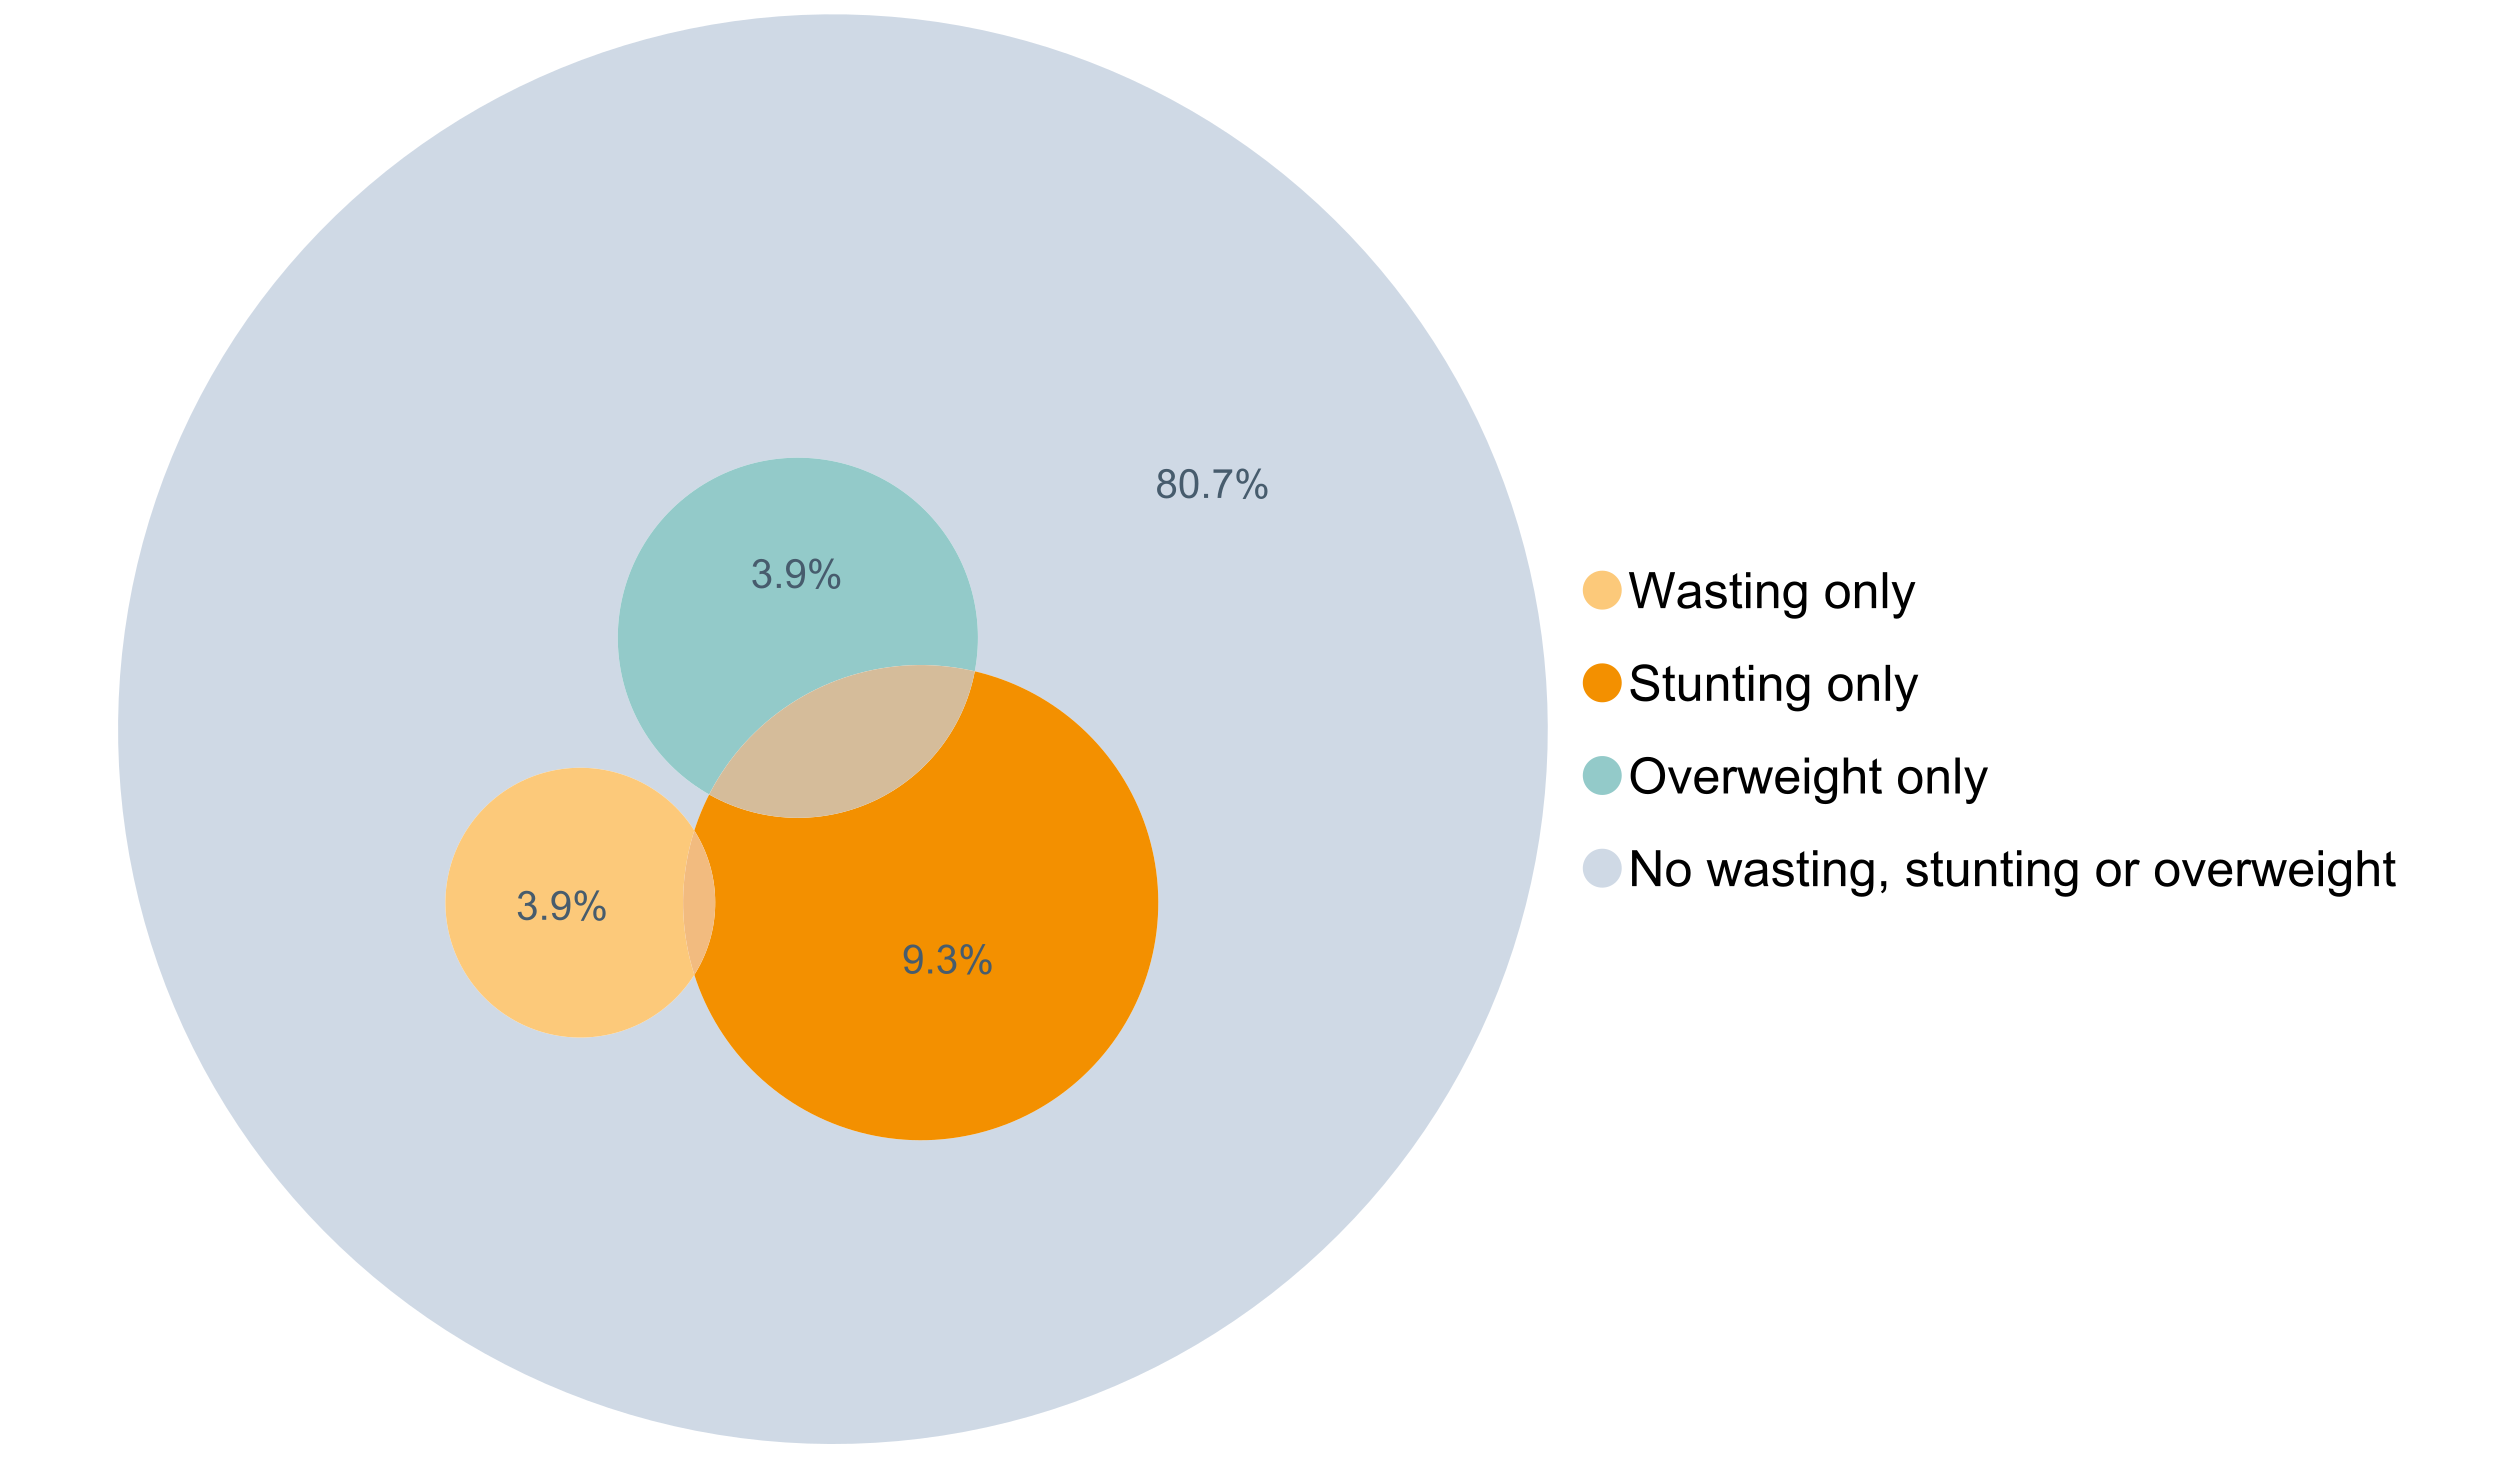 <?xml version="1.0" encoding="UTF-8"?>
<svg xmlns="http://www.w3.org/2000/svg" xmlns:xlink="http://www.w3.org/1999/xlink" width="1234.286pt" height="720pt" viewBox="0 0 1234.286 720" version="1.1">
<defs>
<g>
<symbol overflow="visible" id="glyph0-0">
<path style="stroke:none;" d="M 5.016 0 L 0.305 -17.758 L 2.715 -17.758 L 5.414 -6.117 C 5.703 -4.898 5.953 -3.688 6.164 -2.484 C 6.617 -4.379 6.883 -5.473 6.965 -5.766 L 10.344 -17.758 L 13.18 -17.758 L 15.723 -8.77 C 16.355 -6.539 16.816 -4.445 17.102 -2.484 C 17.324 -3.605 17.621 -4.891 17.988 -6.348 L 20.773 -17.758 L 23.133 -17.758 L 18.266 0 L 16 0 L 12.258 -13.527 C 11.941 -14.656 11.754 -15.352 11.699 -15.613 C 11.512 -14.797 11.34 -14.102 11.18 -13.527 L 7.414 0 Z M 5.016 0 "/>
</symbol>
<symbol overflow="visible" id="glyph0-1">
<path style="stroke:none;" d="M 10.027 -1.586 C 9.215 -0.898 8.438 -0.414 7.695 -0.133 C 6.945 0.148 6.145 0.285 5.293 0.289 C 3.875 0.285 2.789 -0.055 2.031 -0.746 C 1.27 -1.434 0.891 -2.316 0.895 -3.391 C 0.891 -4.02 1.035 -4.594 1.324 -5.117 C 1.613 -5.633 1.988 -6.051 2.453 -6.371 C 2.914 -6.684 3.438 -6.922 4.02 -7.086 C 4.449 -7.195 5.094 -7.305 5.961 -7.414 C 7.715 -7.617 9.012 -7.867 9.848 -8.164 C 9.852 -8.461 9.855 -8.652 9.859 -8.734 C 9.855 -9.621 9.648 -10.246 9.242 -10.609 C 8.68 -11.098 7.852 -11.344 6.758 -11.348 C 5.727 -11.344 4.969 -11.164 4.484 -10.809 C 3.992 -10.445 3.633 -9.809 3.402 -8.902 L 1.273 -9.191 C 1.461 -10.102 1.781 -10.84 2.227 -11.402 C 2.672 -11.965 3.312 -12.395 4.152 -12.699 C 4.992 -12.996 5.965 -13.148 7.074 -13.152 C 8.168 -13.148 9.062 -13.02 9.75 -12.766 C 10.438 -12.504 10.941 -12.18 11.266 -11.789 C 11.586 -11.398 11.812 -10.902 11.941 -10.309 C 12.012 -9.934 12.047 -9.266 12.051 -8.297 L 12.051 -5.391 C 12.047 -3.363 12.094 -2.078 12.191 -1.543 C 12.281 -1.004 12.465 -0.492 12.742 0 L 10.465 0 C 10.238 -0.453 10.09 -0.98 10.027 -1.586 Z M 9.848 -6.457 C 9.055 -6.133 7.867 -5.855 6.285 -5.633 C 5.387 -5.5 4.754 -5.355 4.383 -5.195 C 4.012 -5.031 3.723 -4.793 3.523 -4.484 C 3.32 -4.172 3.223 -3.828 3.223 -3.453 C 3.223 -2.867 3.441 -2.383 3.883 -1.996 C 4.32 -1.609 4.965 -1.418 5.812 -1.418 C 6.652 -1.418 7.398 -1.602 8.055 -1.969 C 8.707 -2.336 9.188 -2.836 9.496 -3.477 C 9.727 -3.965 9.844 -4.691 9.848 -5.656 Z M 9.848 -6.457 "/>
</symbol>
<symbol overflow="visible" id="glyph0-2">
<path style="stroke:none;" d="M 0.762 -3.84 L 2.918 -4.18 C 3.039 -3.312 3.375 -2.652 3.93 -2.191 C 4.48 -1.73 5.254 -1.5 6.25 -1.5 C 7.246 -1.5 7.988 -1.703 8.477 -2.113 C 8.961 -2.52 9.203 -3 9.207 -3.551 C 9.203 -4.043 8.988 -4.43 8.562 -4.711 C 8.258 -4.906 7.516 -5.152 6.336 -5.449 C 4.734 -5.852 3.625 -6.199 3.008 -6.496 C 2.387 -6.789 1.918 -7.199 1.602 -7.723 C 1.281 -8.242 1.125 -8.816 1.125 -9.449 C 1.125 -10.02 1.254 -10.551 1.52 -11.039 C 1.777 -11.527 2.137 -11.934 2.594 -12.258 C 2.93 -12.508 3.391 -12.719 3.977 -12.891 C 4.559 -13.062 5.188 -13.148 5.863 -13.152 C 6.867 -13.148 7.754 -13.004 8.52 -12.715 C 9.281 -12.426 9.844 -12.031 10.207 -11.535 C 10.57 -11.039 10.82 -10.375 10.961 -9.543 L 8.828 -9.254 C 8.73 -9.91 8.449 -10.426 7.988 -10.801 C 7.52 -11.168 6.863 -11.355 6.02 -11.359 C 5.016 -11.355 4.301 -11.191 3.875 -10.863 C 3.445 -10.531 3.234 -10.145 3.234 -9.703 C 3.234 -9.418 3.32 -9.16 3.5 -8.938 C 3.672 -8.699 3.953 -8.508 4.336 -8.355 C 4.555 -8.273 5.195 -8.086 6.262 -7.801 C 7.801 -7.387 8.875 -7.051 9.488 -6.789 C 10.094 -6.523 10.574 -6.141 10.922 -5.645 C 11.27 -5.141 11.441 -4.52 11.445 -3.777 C 11.441 -3.047 11.23 -2.363 10.809 -1.723 C 10.383 -1.082 9.773 -0.586 8.977 -0.234 C 8.176 0.113 7.27 0.285 6.262 0.289 C 4.586 0.285 3.312 -0.059 2.438 -0.75 C 1.562 -1.445 1.004 -2.473 0.762 -3.84 Z M 0.762 -3.84 "/>
</symbol>
<symbol overflow="visible" id="glyph0-3">
<path style="stroke:none;" d="M 6.395 -1.949 L 6.711 -0.023 C 6.094 0.102 5.547 0.164 5.062 0.168 C 4.27 0.164 3.652 0.043 3.219 -0.207 C 2.781 -0.453 2.477 -0.781 2.301 -1.191 C 2.121 -1.598 2.031 -2.457 2.035 -3.766 L 2.035 -11.168 L 0.438 -11.168 L 0.438 -12.863 L 2.035 -12.863 L 2.035 -16.047 L 4.203 -17.355 L 4.203 -12.863 L 6.395 -12.863 L 6.395 -11.168 L 4.203 -11.168 L 4.203 -3.645 C 4.199 -3.023 4.238 -2.621 4.316 -2.445 C 4.391 -2.266 4.516 -2.125 4.691 -2.023 C 4.863 -1.914 5.113 -1.863 5.438 -1.867 C 5.68 -1.863 5.996 -1.891 6.395 -1.949 Z M 6.395 -1.949 "/>
</symbol>
<symbol overflow="visible" id="glyph0-4">
<path style="stroke:none;" d="M 1.648 -15.25 L 1.648 -17.758 L 3.828 -17.758 L 3.828 -15.25 Z M 1.648 0 L 1.648 -12.863 L 3.828 -12.863 L 3.828 0 Z M 1.648 0 "/>
</symbol>
<symbol overflow="visible" id="glyph0-5">
<path style="stroke:none;" d="M 1.637 0 L 1.637 -12.863 L 3.598 -12.863 L 3.598 -11.035 C 4.543 -12.441 5.906 -13.148 7.691 -13.152 C 8.465 -13.148 9.176 -13.008 9.828 -12.734 C 10.477 -12.453 10.965 -12.09 11.289 -11.637 C 11.609 -11.184 11.836 -10.645 11.965 -10.027 C 12.043 -9.621 12.082 -8.918 12.086 -7.91 L 12.086 0 L 9.906 0 L 9.906 -7.824 C 9.902 -8.707 9.816 -9.371 9.652 -9.816 C 9.48 -10.254 9.18 -10.605 8.75 -10.871 C 8.312 -11.129 7.809 -11.262 7.23 -11.266 C 6.301 -11.262 5.5 -10.965 4.828 -10.379 C 4.152 -9.785 3.812 -8.668 3.816 -7.023 L 3.816 0 Z M 1.637 0 "/>
</symbol>
<symbol overflow="visible" id="glyph0-6">
<path style="stroke:none;" d="M 1.234 1.066 L 3.355 1.379 C 3.441 2.031 3.688 2.508 4.094 2.809 C 4.633 3.207 5.371 3.41 6.309 3.414 C 7.316 3.41 8.098 3.207 8.648 2.809 C 9.195 2.402 9.566 1.84 9.762 1.113 C 9.875 0.668 9.926 -0.262 9.918 -1.684 C 8.965 -0.559 7.777 0 6.359 0 C 4.586 0 3.219 -0.637 2.254 -1.914 C 1.281 -3.188 0.797 -4.719 0.801 -6.504 C 0.797 -7.73 1.02 -8.859 1.465 -9.898 C 1.91 -10.934 2.555 -11.738 3.398 -12.305 C 4.242 -12.867 5.23 -13.148 6.371 -13.152 C 7.887 -13.148 9.141 -12.535 10.125 -11.312 L 10.125 -12.863 L 12.137 -12.863 L 12.137 -1.742 C 12.133 0.258 11.93 1.672 11.523 2.512 C 11.113 3.344 10.469 4.004 9.586 4.492 C 8.703 4.973 7.613 5.215 6.324 5.219 C 4.785 5.215 3.547 4.871 2.602 4.184 C 1.656 3.492 1.199 2.453 1.234 1.066 Z M 3.039 -6.66 C 3.035 -4.969 3.371 -3.738 4.043 -2.965 C 4.715 -2.191 5.555 -1.805 6.566 -1.805 C 7.562 -1.805 8.402 -2.188 9.082 -2.961 C 9.762 -3.727 10.102 -4.938 10.102 -6.59 C 10.102 -8.16 9.75 -9.348 9.055 -10.148 C 8.352 -10.945 7.512 -11.344 6.527 -11.348 C 5.559 -11.344 4.734 -10.949 4.055 -10.168 C 3.375 -9.379 3.035 -8.211 3.039 -6.66 Z M 3.039 -6.66 "/>
</symbol>
<symbol overflow="visible" id="glyph0-7">
<path style="stroke:none;" d=""/>
</symbol>
<symbol overflow="visible" id="glyph0-8">
<path style="stroke:none;" d="M 0.824 -6.43 C 0.82 -8.809 1.48 -10.574 2.809 -11.723 C 3.91 -12.672 5.262 -13.148 6.855 -13.152 C 8.621 -13.148 10.066 -12.57 11.191 -11.414 C 12.312 -10.254 12.871 -8.652 12.875 -6.613 C 12.871 -4.953 12.625 -3.652 12.129 -2.707 C 11.633 -1.758 10.91 -1.02 9.961 -0.496 C 9.012 0.027 7.977 0.285 6.855 0.289 C 5.055 0.285 3.598 -0.289 2.488 -1.441 C 1.375 -2.594 0.82 -4.254 0.824 -6.43 Z M 3.062 -6.43 C 3.059 -4.781 3.418 -3.551 4.141 -2.73 C 4.855 -1.91 5.762 -1.5 6.855 -1.5 C 7.934 -1.5 8.832 -1.91 9.555 -2.734 C 10.27 -3.559 10.629 -4.816 10.633 -6.504 C 10.629 -8.094 10.266 -9.297 9.547 -10.117 C 8.82 -10.934 7.926 -11.344 6.855 -11.348 C 5.762 -11.344 4.855 -10.938 4.141 -10.125 C 3.418 -9.309 3.059 -8.074 3.062 -6.43 Z M 3.062 -6.43 "/>
</symbol>
<symbol overflow="visible" id="glyph0-9">
<path style="stroke:none;" d="M 1.586 0 L 1.586 -17.758 L 3.766 -17.758 L 3.766 0 Z M 1.586 0 "/>
</symbol>
<symbol overflow="visible" id="glyph0-10">
<path style="stroke:none;" d="M 1.539 4.953 L 1.297 2.906 C 1.77 3.035 2.188 3.098 2.543 3.102 C 3.027 3.098 3.414 3.02 3.703 2.859 C 3.992 2.695 4.23 2.469 4.422 2.18 C 4.555 1.961 4.777 1.418 5.086 0.559 C 5.125 0.434 5.188 0.258 5.281 0.023 L 0.398 -12.863 L 2.75 -12.863 L 5.426 -5.414 C 5.77 -4.469 6.078 -3.473 6.359 -2.434 C 6.605 -3.434 6.906 -4.414 7.254 -5.367 L 10.004 -12.863 L 12.184 -12.863 L 7.293 0.219 C 6.766 1.625 6.355 2.598 6.066 3.137 C 5.676 3.852 5.234 4.379 4.734 4.715 C 4.234 5.047 3.637 5.215 2.941 5.219 C 2.52 5.215 2.051 5.125 1.539 4.953 Z M 1.539 4.953 "/>
</symbol>
<symbol overflow="visible" id="glyph0-11">
<path style="stroke:none;" d="M 1.113 -5.703 L 3.332 -5.898 C 3.434 -5.008 3.676 -4.277 4.062 -3.711 C 4.445 -3.141 5.043 -2.684 5.852 -2.332 C 6.656 -1.98 7.562 -1.805 8.574 -1.805 C 9.465 -1.805 10.258 -1.938 10.949 -2.203 C 11.633 -2.469 12.145 -2.832 12.48 -3.301 C 12.816 -3.762 12.984 -4.27 12.984 -4.82 C 12.984 -5.375 12.82 -5.859 12.5 -6.277 C 12.172 -6.691 11.641 -7.043 10.902 -7.328 C 10.422 -7.512 9.367 -7.801 7.738 -8.191 C 6.105 -8.582 4.965 -8.949 4.312 -9.301 C 3.461 -9.742 2.828 -10.293 2.414 -10.953 C 2 -11.609 1.793 -12.348 1.793 -13.164 C 1.793 -14.059 2.047 -14.898 2.555 -15.68 C 3.062 -16.457 3.805 -17.047 4.785 -17.453 C 5.758 -17.855 6.844 -18.059 8.043 -18.059 C 9.355 -18.059 10.516 -17.844 11.523 -17.422 C 12.527 -16.996 13.301 -16.375 13.844 -15.551 C 14.383 -14.727 14.672 -13.793 14.715 -12.754 L 12.465 -12.586 C 12.34 -13.707 11.93 -14.555 11.234 -15.129 C 10.531 -15.699 9.5 -15.984 8.141 -15.988 C 6.715 -15.984 5.68 -15.723 5.031 -15.207 C 4.379 -14.684 4.055 -14.059 4.059 -13.324 C 4.055 -12.684 4.285 -12.156 4.746 -11.75 C 5.199 -11.336 6.379 -10.914 8.289 -10.484 C 10.199 -10.047 11.512 -9.672 12.223 -9.352 C 13.254 -8.875 14.016 -8.27 14.508 -7.539 C 15 -6.809 15.246 -5.969 15.25 -5.016 C 15.246 -4.07 14.977 -3.18 14.438 -2.344 C 13.895 -1.508 13.117 -0.855 12.105 -0.391 C 11.09 0.074 9.949 0.305 8.684 0.305 C 7.074 0.305 5.727 0.07 4.645 -0.398 C 3.555 -0.867 2.703 -1.57 2.09 -2.512 C 1.469 -3.453 1.145 -4.516 1.113 -5.703 Z M 1.113 -5.703 "/>
</symbol>
<symbol overflow="visible" id="glyph0-12">
<path style="stroke:none;" d="M 10.066 0 L 10.066 -1.891 C 9.062 -0.438 7.699 0.285 5.984 0.289 C 5.219 0.285 4.512 0.145 3.855 -0.145 C 3.199 -0.434 2.711 -0.801 2.391 -1.242 C 2.07 -1.68 1.844 -2.219 1.719 -2.859 C 1.625 -3.285 1.582 -3.961 1.586 -4.895 L 1.586 -12.863 L 3.766 -12.863 L 3.766 -5.73 C 3.762 -4.59 3.805 -3.82 3.898 -3.426 C 4.031 -2.852 4.324 -2.402 4.77 -2.074 C 5.215 -1.746 5.762 -1.582 6.418 -1.586 C 7.07 -1.582 7.688 -1.75 8.262 -2.09 C 8.832 -2.422 9.234 -2.879 9.477 -3.457 C 9.711 -4.035 9.832 -4.871 9.836 -5.973 L 9.836 -12.863 L 12.016 -12.863 L 12.016 0 Z M 10.066 0 "/>
</symbol>
<symbol overflow="visible" id="glyph0-13">
<path style="stroke:none;" d="M 1.199 -8.648 C 1.195 -11.594 1.984 -13.898 3.57 -15.57 C 5.148 -17.234 7.195 -18.07 9.703 -18.07 C 11.34 -18.07 12.816 -17.676 14.133 -16.895 C 15.449 -16.109 16.453 -15.02 17.145 -13.621 C 17.832 -12.219 18.176 -10.629 18.18 -8.855 C 18.176 -7.051 17.812 -5.441 17.09 -4.02 C 16.359 -2.598 15.328 -1.52 14 -0.793 C 12.664 -0.059 11.23 0.305 9.691 0.305 C 8.02 0.305 6.523 -0.098 5.207 -0.906 C 3.891 -1.715 2.895 -2.816 2.215 -4.215 C 1.535 -5.605 1.195 -7.086 1.199 -8.648 Z M 3.621 -8.613 C 3.621 -6.473 4.195 -4.785 5.348 -3.555 C 6.496 -2.32 7.938 -1.703 9.676 -1.707 C 11.441 -1.703 12.898 -2.324 14.043 -3.57 C 15.184 -4.812 15.754 -6.578 15.758 -8.867 C 15.754 -10.309 15.512 -11.57 15.023 -12.652 C 14.535 -13.727 13.82 -14.562 12.879 -15.156 C 11.938 -15.746 10.883 -16.043 9.715 -16.047 C 8.051 -16.043 6.617 -15.473 5.418 -14.332 C 4.219 -13.191 3.621 -11.285 3.621 -8.613 Z M 3.621 -8.613 "/>
</symbol>
<symbol overflow="visible" id="glyph0-14">
<path style="stroke:none;" d="M 5.207 0 L 0.316 -12.863 L 2.617 -12.863 L 5.379 -5.16 C 5.676 -4.328 5.949 -3.465 6.203 -2.566 C 6.395 -3.246 6.664 -4.062 7.012 -5.016 L 9.871 -12.863 L 12.113 -12.863 L 7.242 0 Z M 5.207 0 "/>
</symbol>
<symbol overflow="visible" id="glyph0-15">
<path style="stroke:none;" d="M 10.441 -4.141 L 12.695 -3.863 C 12.336 -2.543 11.676 -1.523 10.719 -0.801 C 9.754 -0.074 8.527 0.285 7.039 0.289 C 5.152 0.285 3.66 -0.289 2.562 -1.445 C 1.457 -2.602 0.906 -4.227 0.91 -6.324 C 0.906 -8.484 1.465 -10.164 2.578 -11.359 C 3.691 -12.551 5.137 -13.148 6.914 -13.152 C 8.633 -13.148 10.035 -12.562 11.129 -11.395 C 12.215 -10.223 12.762 -8.578 12.766 -6.457 C 12.762 -6.324 12.758 -6.129 12.754 -5.875 L 3.16 -5.875 C 3.238 -4.457 3.641 -3.375 4.359 -2.625 C 5.078 -1.875 5.973 -1.5 7.051 -1.5 C 7.848 -1.5 8.531 -1.707 9.098 -2.129 C 9.66 -2.547 10.109 -3.219 10.441 -4.141 Z M 3.281 -7.668 L 10.465 -7.668 C 10.367 -8.746 10.09 -9.559 9.641 -10.102 C 8.941 -10.938 8.043 -11.355 6.941 -11.359 C 5.938 -11.355 5.094 -11.02 4.414 -10.355 C 3.727 -9.684 3.352 -8.789 3.281 -7.668 Z M 3.281 -7.668 "/>
</symbol>
<symbol overflow="visible" id="glyph0-16">
<path style="stroke:none;" d="M 1.609 0 L 1.609 -12.863 L 3.574 -12.863 L 3.574 -10.914 C 4.074 -11.824 4.535 -12.426 4.961 -12.715 C 5.383 -13.004 5.848 -13.148 6.359 -13.152 C 7.09 -13.148 7.836 -12.914 8.598 -12.453 L 7.848 -10.43 C 7.312 -10.742 6.781 -10.898 6.25 -10.902 C 5.77 -10.898 5.34 -10.754 4.965 -10.469 C 4.582 -10.18 4.312 -9.781 4.156 -9.277 C 3.91 -8.496 3.789 -7.648 3.793 -6.734 L 3.793 0 Z M 1.609 0 "/>
</symbol>
<symbol overflow="visible" id="glyph0-17">
<path style="stroke:none;" d="M 4.008 0 L 0.074 -12.863 L 2.324 -12.863 L 4.371 -5.438 L 5.137 -2.676 C 5.164 -2.812 5.387 -3.695 5.801 -5.328 L 7.848 -12.863 L 10.09 -12.863 L 12.016 -5.402 L 12.656 -2.941 L 13.395 -5.426 L 15.602 -12.863 L 17.719 -12.863 L 13.699 0 L 11.434 0 L 9.387 -7.703 L 8.891 -9.895 L 6.285 0 Z M 4.008 0 "/>
</symbol>
<symbol overflow="visible" id="glyph0-18">
<path style="stroke:none;" d="M 1.637 0 L 1.637 -17.758 L 3.816 -17.758 L 3.816 -11.387 C 4.828 -12.559 6.113 -13.148 7.668 -13.152 C 8.617 -13.148 9.445 -12.961 10.148 -12.59 C 10.852 -12.211 11.352 -11.691 11.656 -11.031 C 11.957 -10.367 12.109 -9.406 12.113 -8.152 L 12.113 0 L 9.934 0 L 9.934 -8.152 C 9.93 -9.238 9.695 -10.031 9.223 -10.531 C 8.75 -11.023 8.082 -11.273 7.219 -11.277 C 6.57 -11.273 5.961 -11.105 5.395 -10.773 C 4.824 -10.434 4.418 -9.98 4.18 -9.41 C 3.934 -8.836 3.812 -8.043 3.816 -7.039 L 3.816 0 Z M 1.637 0 "/>
</symbol>
<symbol overflow="visible" id="glyph0-19">
<path style="stroke:none;" d="M 1.891 0 L 1.891 -17.758 L 4.301 -17.758 L 13.625 -3.816 L 13.625 -17.758 L 15.879 -17.758 L 15.879 0 L 13.469 0 L 4.141 -13.953 L 4.141 0 Z M 1.891 0 "/>
</symbol>
<symbol overflow="visible" id="glyph0-20">
<path style="stroke:none;" d="M 2.203 0 L 2.203 -2.484 L 4.688 -2.484 L 4.688 0 C 4.688 0.91 4.523 1.645 4.203 2.207 C 3.875 2.766 3.363 3.199 2.664 3.512 L 2.059 2.578 C 2.516 2.375 2.855 2.078 3.074 1.688 C 3.289 1.297 3.41 0.734 3.441 0 Z M 2.203 0 "/>
</symbol>
<symbol overflow="visible" id="glyph1-0">
<path style="stroke:none;" d="M 3.523 -7.742 C 2.793 -8.004 2.254 -8.383 1.906 -8.879 C 1.555 -9.371 1.383 -9.965 1.383 -10.652 C 1.383 -11.691 1.754 -12.562 2.5 -13.273 C 3.246 -13.977 4.242 -14.332 5.484 -14.336 C 6.727 -14.332 7.727 -13.969 8.492 -13.25 C 9.25 -12.523 9.633 -11.645 9.633 -10.605 C 9.633 -9.941 9.457 -9.363 9.109 -8.875 C 8.762 -8.383 8.234 -8.004 7.527 -7.742 C 8.402 -7.453 9.07 -6.992 9.527 -6.359 C 9.984 -5.719 10.211 -4.961 10.215 -4.082 C 10.211 -2.859 9.781 -1.832 8.918 -1.004 C 8.055 -0.172 6.918 0.238 5.512 0.242 C 4.102 0.238 2.965 -0.176 2.102 -1.008 C 1.238 -1.84 0.809 -2.879 0.809 -4.129 C 0.809 -5.055 1.043 -5.832 1.512 -6.461 C 1.98 -7.086 2.648 -7.512 3.523 -7.742 Z M 3.176 -10.711 C 3.176 -10.035 3.391 -9.48 3.828 -9.055 C 4.258 -8.625 4.824 -8.414 5.523 -8.414 C 6.195 -8.414 6.746 -8.625 7.18 -9.051 C 7.609 -9.477 7.828 -9.996 7.828 -10.613 C 7.828 -11.254 7.605 -11.797 7.16 -12.234 C 6.715 -12.672 6.16 -12.891 5.504 -12.895 C 4.832 -12.891 4.277 -12.676 3.836 -12.25 C 3.395 -11.82 3.176 -11.309 3.176 -10.711 Z M 2.609 -4.121 C 2.605 -3.617 2.727 -3.133 2.965 -2.668 C 3.199 -2.199 3.551 -1.84 4.02 -1.582 C 4.488 -1.324 4.992 -1.195 5.531 -1.199 C 6.367 -1.195 7.059 -1.465 7.605 -2.004 C 8.148 -2.543 8.418 -3.227 8.422 -4.062 C 8.418 -4.902 8.137 -5.602 7.578 -6.156 C 7.016 -6.707 6.316 -6.984 5.473 -6.984 C 4.645 -6.984 3.961 -6.711 3.422 -6.164 C 2.879 -5.617 2.605 -4.934 2.609 -4.121 Z M 2.609 -4.121 "/>
</symbol>
<symbol overflow="visible" id="glyph1-1">
<path style="stroke:none;" d="M 0.828 -7.039 C 0.824 -8.727 1 -10.086 1.348 -11.117 C 1.695 -12.141 2.211 -12.934 2.898 -13.496 C 3.582 -14.051 4.445 -14.332 5.484 -14.336 C 6.25 -14.332 6.922 -14.176 7.5 -13.871 C 8.078 -13.559 8.555 -13.117 8.93 -12.539 C 9.305 -11.957 9.598 -11.246 9.816 -10.414 C 10.027 -9.578 10.137 -8.453 10.137 -7.039 C 10.137 -5.359 9.965 -4.008 9.621 -2.984 C 9.277 -1.953 8.762 -1.16 8.078 -0.598 C 7.391 -0.039 6.527 0.238 5.484 0.242 C 4.105 0.238 3.023 -0.25 2.238 -1.238 C 1.297 -2.422 0.824 -4.355 0.828 -7.039 Z M 2.629 -7.039 C 2.625 -4.691 2.898 -3.133 3.449 -2.359 C 3.996 -1.582 4.676 -1.195 5.484 -1.199 C 6.289 -1.195 6.965 -1.586 7.512 -2.367 C 8.059 -3.145 8.332 -4.699 8.336 -7.039 C 8.332 -9.387 8.059 -10.949 7.512 -11.723 C 6.965 -12.492 6.281 -12.879 5.465 -12.883 C 4.656 -12.879 4.012 -12.539 3.535 -11.863 C 2.926 -10.988 2.625 -9.379 2.629 -7.039 Z M 2.629 -7.039 "/>
</symbol>
<symbol overflow="visible" id="glyph1-2">
<path style="stroke:none;" d="M 1.812 0 L 1.812 -1.996 L 3.809 -1.996 L 3.809 0 Z M 1.812 0 "/>
</symbol>
<symbol overflow="visible" id="glyph1-3">
<path style="stroke:none;" d="M 0.945 -12.406 L 0.945 -14.09 L 10.188 -14.09 L 10.188 -12.727 C 9.277 -11.758 8.375 -10.473 7.484 -8.871 C 6.586 -7.266 5.898 -5.617 5.414 -3.926 C 5.062 -2.73 4.836 -1.422 4.742 0 L 2.941 0 C 2.957 -1.121 3.176 -2.477 3.602 -4.07 C 4.02 -5.66 4.625 -7.195 5.418 -8.672 C 6.203 -10.148 7.043 -11.391 7.938 -12.406 Z M 0.945 -12.406 "/>
</symbol>
<symbol overflow="visible" id="glyph1-4">
<path style="stroke:none;" d="M 1.16 -10.848 C 1.16 -11.863 1.414 -12.73 1.93 -13.449 C 2.438 -14.16 3.184 -14.52 4.16 -14.52 C 5.055 -14.52 5.793 -14.199 6.383 -13.559 C 6.969 -12.918 7.266 -11.977 7.266 -10.742 C 7.266 -9.531 6.969 -8.602 6.375 -7.949 C 5.781 -7.297 5.047 -6.973 4.18 -6.973 C 3.312 -6.973 2.594 -7.293 2.02 -7.938 C 1.445 -8.578 1.16 -9.547 1.16 -10.848 Z M 4.207 -13.312 C 3.77 -13.312 3.406 -13.121 3.121 -12.746 C 2.828 -12.367 2.684 -11.676 2.688 -10.672 C 2.684 -9.754 2.828 -9.109 3.125 -8.738 C 3.414 -8.363 3.777 -8.18 4.207 -8.18 C 4.648 -8.18 5.012 -8.367 5.301 -8.742 C 5.586 -9.117 5.73 -9.805 5.734 -10.809 C 5.73 -11.727 5.586 -12.375 5.297 -12.75 C 5.004 -13.125 4.641 -13.312 4.207 -13.312 Z M 4.215 0.527 L 12.027 -14.52 L 13.449 -14.52 L 5.668 0.527 Z M 10.391 -3.352 C 10.387 -4.375 10.645 -5.242 11.16 -5.953 C 11.672 -6.664 12.418 -7.02 13.398 -7.02 C 14.293 -7.02 15.035 -6.699 15.625 -6.059 C 16.211 -5.418 16.504 -4.477 16.508 -3.242 C 16.504 -2.031 16.207 -1.102 15.613 -0.449 C 15.016 0.203 14.281 0.527 13.41 0.527 C 12.543 0.527 11.824 0.207 11.25 -0.441 C 10.676 -1.082 10.387 -2.055 10.391 -3.352 Z M 13.449 -5.812 C 13.004 -5.812 12.641 -5.621 12.352 -5.246 C 12.062 -4.867 11.918 -4.18 11.918 -3.176 C 11.918 -2.266 12.062 -1.621 12.355 -1.246 C 12.648 -0.867 13.008 -0.68 13.438 -0.684 C 13.883 -0.68 14.254 -0.867 14.543 -1.246 C 14.832 -1.621 14.977 -2.309 14.977 -3.312 C 14.977 -4.23 14.828 -4.879 14.539 -5.254 C 14.242 -5.625 13.879 -5.812 13.449 -5.812 Z M 13.449 -5.812 "/>
</symbol>
<symbol overflow="visible" id="glyph1-5">
<path style="stroke:none;" d="M 0.836 -3.77 L 2.59 -4.004 C 2.789 -3.004 3.129 -2.289 3.617 -1.855 C 4.098 -1.414 4.688 -1.195 5.387 -1.199 C 6.207 -1.195 6.902 -1.48 7.473 -2.055 C 8.039 -2.621 8.324 -3.328 8.328 -4.18 C 8.324 -4.98 8.062 -5.645 7.539 -6.168 C 7.012 -6.688 6.344 -6.949 5.531 -6.953 C 5.199 -6.949 4.785 -6.883 4.293 -6.758 L 4.488 -8.297 C 4.605 -8.281 4.699 -8.273 4.773 -8.277 C 5.516 -8.273 6.188 -8.469 6.785 -8.859 C 7.383 -9.25 7.68 -9.852 7.684 -10.664 C 7.68 -11.305 7.465 -11.836 7.031 -12.262 C 6.594 -12.68 6.031 -12.891 5.348 -12.895 C 4.664 -12.891 4.094 -12.676 3.641 -12.25 C 3.184 -11.82 2.895 -11.18 2.766 -10.324 L 1.012 -10.633 C 1.227 -11.809 1.715 -12.719 2.473 -13.367 C 3.23 -14.008 4.176 -14.332 5.309 -14.336 C 6.086 -14.332 6.801 -14.164 7.457 -13.832 C 8.109 -13.496 8.609 -13.039 8.961 -12.465 C 9.305 -11.883 9.48 -11.27 9.484 -10.625 C 9.48 -10.004 9.316 -9.441 8.988 -8.938 C 8.656 -8.43 8.164 -8.027 7.52 -7.73 C 8.359 -7.535 9.016 -7.133 9.484 -6.52 C 9.949 -5.906 10.184 -5.137 10.188 -4.215 C 10.184 -2.965 9.73 -1.91 8.824 -1.047 C 7.914 -0.18 6.762 0.25 5.375 0.254 C 4.117 0.25 3.078 -0.121 2.254 -0.867 C 1.422 -1.613 0.949 -2.578 0.836 -3.77 Z M 0.836 -3.77 "/>
</symbol>
<symbol overflow="visible" id="glyph1-6">
<path style="stroke:none;" d="M 1.09 -3.301 L 2.777 -3.457 C 2.918 -2.664 3.188 -2.09 3.594 -1.734 C 3.992 -1.375 4.508 -1.195 5.141 -1.199 C 5.676 -1.195 6.148 -1.316 6.559 -1.566 C 6.961 -1.809 7.293 -2.141 7.555 -2.555 C 7.812 -2.969 8.031 -3.523 8.207 -4.227 C 8.383 -4.922 8.473 -5.637 8.473 -6.367 C 8.473 -6.441 8.469 -6.559 8.461 -6.719 C 8.109 -6.16 7.629 -5.707 7.027 -5.359 C 6.418 -5.012 5.762 -4.84 5.055 -4.84 C 3.871 -4.84 2.871 -5.266 2.055 -6.125 C 1.234 -6.977 0.824 -8.109 0.828 -9.516 C 0.824 -10.961 1.254 -12.125 2.109 -13.012 C 2.961 -13.891 4.027 -14.332 5.316 -14.336 C 6.242 -14.332 7.094 -14.082 7.863 -13.586 C 8.633 -13.082 9.215 -12.367 9.617 -11.445 C 10.012 -10.516 10.211 -9.18 10.215 -7.43 C 10.211 -5.605 10.016 -4.152 9.621 -3.07 C 9.223 -1.988 8.633 -1.164 7.852 -0.602 C 7.07 -0.039 6.152 0.238 5.102 0.242 C 3.984 0.238 3.074 -0.066 2.367 -0.688 C 1.656 -1.305 1.23 -2.176 1.09 -3.301 Z M 8.27 -9.602 C 8.266 -10.605 8 -11.402 7.465 -11.996 C 6.926 -12.582 6.281 -12.879 5.531 -12.883 C 4.75 -12.879 4.07 -12.562 3.496 -11.93 C 2.914 -11.293 2.625 -10.469 2.629 -9.457 C 2.625 -8.547 2.898 -7.805 3.449 -7.238 C 3.996 -6.668 4.676 -6.387 5.484 -6.387 C 6.293 -6.387 6.957 -6.668 7.484 -7.238 C 8.004 -7.805 8.266 -8.594 8.27 -9.602 Z M 8.27 -9.602 "/>
</symbol>
</g>
</defs>
<g id="surface68862">
<path style=" stroke:none;fill-rule:nonzero;fill:rgb(98.824%,78.824%,47.843%);fill-opacity:1;" d="M 800.672 291.367 C 800.672 296.676 796.367 300.98 791.059 300.98 C 785.75 300.98 781.445 296.676 781.445 291.367 C 781.445 286.055 785.75 281.75 791.059 281.75 C 796.367 281.75 800.672 286.055 800.672 291.367 "/>
<g style="fill:rgb(0%,0%,0%);fill-opacity:1;">
  <use xlink:href="#glyph0-0" x="803.891" y="300.242"/>
  <use xlink:href="#glyph0-1" x="827.303" y="300.242"/>
  <use xlink:href="#glyph0-2" x="841.099" y="300.242"/>
  <use xlink:href="#glyph0-3" x="853.502" y="300.242"/>
  <use xlink:href="#glyph0-4" x="860.394" y="300.242"/>
  <use xlink:href="#glyph0-5" x="865.905" y="300.242"/>
  <use xlink:href="#glyph0-6" x="879.7" y="300.242"/>
  <use xlink:href="#glyph0-7" x="893.496" y="300.242"/>
  <use xlink:href="#glyph0-8" x="900.388" y="300.242"/>
  <use xlink:href="#glyph0-5" x="914.183" y="300.242"/>
  <use xlink:href="#glyph0-9" x="927.979" y="300.242"/>
  <use xlink:href="#glyph0-10" x="933.49" y="300.242"/>
</g>
<path style=" stroke:none;fill-rule:nonzero;fill:rgb(95.294%,56.471%,0%);fill-opacity:1;" d="M 800.672 337.121 C 800.672 342.434 796.367 346.738 791.059 346.738 C 785.75 346.738 781.445 342.434 781.445 337.121 C 781.445 331.812 785.75 327.508 791.059 327.508 C 796.367 327.508 800.672 331.812 800.672 337.121 "/>
<g style="fill:rgb(0%,0%,0%);fill-opacity:1;">
  <use xlink:href="#glyph0-11" x="803.891" y="346"/>
  <use xlink:href="#glyph0-3" x="820.436" y="346"/>
  <use xlink:href="#glyph0-12" x="827.328" y="346"/>
  <use xlink:href="#glyph0-5" x="841.123" y="346"/>
  <use xlink:href="#glyph0-3" x="854.919" y="346"/>
  <use xlink:href="#glyph0-4" x="861.811" y="346"/>
  <use xlink:href="#glyph0-5" x="867.322" y="346"/>
  <use xlink:href="#glyph0-6" x="881.117" y="346"/>
  <use xlink:href="#glyph0-7" x="894.913" y="346"/>
  <use xlink:href="#glyph0-8" x="901.805" y="346"/>
  <use xlink:href="#glyph0-5" x="915.6" y="346"/>
  <use xlink:href="#glyph0-9" x="929.396" y="346"/>
  <use xlink:href="#glyph0-10" x="934.907" y="346"/>
</g>
<path style=" stroke:none;fill-rule:nonzero;fill:rgb(57.647%,79.216%,78.824%);fill-opacity:1;" d="M 800.672 382.879 C 800.672 388.188 796.367 392.492 791.059 392.492 C 785.75 392.492 781.445 388.188 781.445 382.879 C 781.445 377.566 785.75 373.262 791.059 373.262 C 796.367 373.262 800.672 377.566 800.672 382.879 "/>
<g style="fill:rgb(0%,0%,0%);fill-opacity:1;">
  <use xlink:href="#glyph0-13" x="803.891" y="391.758"/>
  <use xlink:href="#glyph0-14" x="823.185" y="391.758"/>
  <use xlink:href="#glyph0-15" x="835.588" y="391.758"/>
  <use xlink:href="#glyph0-16" x="849.384" y="391.758"/>
  <use xlink:href="#glyph0-17" x="857.644" y="391.758"/>
  <use xlink:href="#glyph0-15" x="875.558" y="391.758"/>
  <use xlink:href="#glyph0-4" x="889.354" y="391.758"/>
  <use xlink:href="#glyph0-6" x="894.865" y="391.758"/>
  <use xlink:href="#glyph0-18" x="908.66" y="391.758"/>
  <use xlink:href="#glyph0-3" x="922.456" y="391.758"/>
  <use xlink:href="#glyph0-7" x="929.348" y="391.758"/>
  <use xlink:href="#glyph0-8" x="936.239" y="391.758"/>
  <use xlink:href="#glyph0-5" x="950.035" y="391.758"/>
  <use xlink:href="#glyph0-9" x="963.831" y="391.758"/>
  <use xlink:href="#glyph0-10" x="969.342" y="391.758"/>
</g>
<path style=" stroke:none;fill-rule:nonzero;fill:rgb(81.176%,85.098%,89.804%);fill-opacity:1;" d="M 800.672 428.633 C 800.672 433.945 796.367 438.25 791.059 438.25 C 785.75 438.25 781.445 433.945 781.445 428.633 C 781.445 423.324 785.75 419.02 791.059 419.02 C 796.367 419.02 800.672 423.324 800.672 428.633 "/>
<g style="fill:rgb(0%,0%,0%);fill-opacity:1;">
  <use xlink:href="#glyph0-19" x="803.891" y="437.512"/>
  <use xlink:href="#glyph0-8" x="821.804" y="437.512"/>
  <use xlink:href="#glyph0-7" x="835.6" y="437.512"/>
  <use xlink:href="#glyph0-17" x="842.492" y="437.512"/>
  <use xlink:href="#glyph0-1" x="860.406" y="437.512"/>
  <use xlink:href="#glyph0-2" x="874.201" y="437.512"/>
  <use xlink:href="#glyph0-3" x="886.604" y="437.512"/>
  <use xlink:href="#glyph0-4" x="893.496" y="437.512"/>
  <use xlink:href="#glyph0-5" x="899.007" y="437.512"/>
  <use xlink:href="#glyph0-6" x="912.803" y="437.512"/>
  <use xlink:href="#glyph0-20" x="926.598" y="437.512"/>
  <use xlink:href="#glyph0-7" x="933.49" y="437.512"/>
  <use xlink:href="#glyph0-2" x="940.382" y="437.512"/>
  <use xlink:href="#glyph0-3" x="952.785" y="437.512"/>
  <use xlink:href="#glyph0-12" x="959.676" y="437.512"/>
  <use xlink:href="#glyph0-5" x="973.472" y="437.512"/>
  <use xlink:href="#glyph0-3" x="987.268" y="437.512"/>
  <use xlink:href="#glyph0-4" x="994.159" y="437.512"/>
  <use xlink:href="#glyph0-5" x="999.67" y="437.512"/>
  <use xlink:href="#glyph0-6" x="1013.466" y="437.512"/>
  <use xlink:href="#glyph0-7" x="1027.262" y="437.512"/>
  <use xlink:href="#glyph0-8" x="1034.154" y="437.512"/>
  <use xlink:href="#glyph0-16" x="1047.949" y="437.512"/>
  <use xlink:href="#glyph0-7" x="1056.21" y="437.512"/>
  <use xlink:href="#glyph0-8" x="1063.101" y="437.512"/>
  <use xlink:href="#glyph0-14" x="1076.897" y="437.512"/>
  <use xlink:href="#glyph0-15" x="1089.3" y="437.512"/>
  <use xlink:href="#glyph0-16" x="1103.096" y="437.512"/>
  <use xlink:href="#glyph0-17" x="1111.356" y="437.512"/>
  <use xlink:href="#glyph0-15" x="1129.27" y="437.512"/>
  <use xlink:href="#glyph0-4" x="1143.065" y="437.512"/>
  <use xlink:href="#glyph0-6" x="1148.576" y="437.512"/>
  <use xlink:href="#glyph0-18" x="1162.372" y="437.512"/>
  <use xlink:href="#glyph0-3" x="1176.168" y="437.512"/>
</g>
<path style=" stroke:none;fill-rule:nonzero;fill:rgb(81.176%,85.098%,89.804%);fill-opacity:1;" d="M 421.074 712.805 L 432.207 712.316 L 443.32 711.48 L 454.398 710.289 L 465.438 708.754 L 476.418 706.867 L 487.336 704.637 L 498.18 702.062 L 508.934 699.148 L 519.59 695.895 L 530.141 692.305 L 540.57 688.387 L 550.875 684.137 L 561.039 679.566 L 571.051 674.68 L 580.906 669.477 L 590.59 663.965 L 600.098 658.152 L 609.414 652.043 L 618.535 645.641 L 627.449 638.953 L 636.148 631.988 L 644.621 624.75 L 652.863 617.25 L 660.863 609.496 L 668.617 601.488 L 676.109 593.246 L 683.344 584.766 L 690.301 576.062 L 696.984 567.145 L 703.379 558.023 L 709.484 548.699 L 715.293 539.191 L 720.801 529.504 L 725.996 519.645 L 730.879 509.629 L 735.445 499.461 L 739.684 489.156 L 743.598 478.727 L 747.18 468.172 L 750.43 457.512 L 753.336 446.758 L 755.906 435.914 L 758.129 424.996 L 760.008 414.012 L 761.539 402.973 L 762.723 391.895 L 763.555 380.781 L 764.035 369.648 L 764.164 358.504 L 763.941 347.363 L 763.367 336.234 L 762.441 325.133 L 761.164 314.062 L 759.539 303.039 L 757.566 292.07 L 755.25 281.172 L 752.59 270.348 L 749.59 259.617 L 746.254 248.984 L 742.582 238.465 L 738.578 228.066 L 734.25 217.797 L 729.602 207.672 L 724.633 197.695 L 719.352 187.883 L 713.766 178.242 L 707.879 168.781 L 701.691 159.512 L 695.219 150.441 L 688.461 141.582 L 681.43 132.938 L 674.125 124.52 L 666.562 116.34 L 658.742 108.398 L 650.676 100.711 L 642.371 93.281 L 633.836 86.117 L 625.078 79.227 L 616.109 72.613 L 606.934 66.289 L 597.566 60.258 L 588.008 54.527 L 578.277 49.098 L 568.379 43.977 L 558.324 39.176 L 548.125 34.691 L 537.785 30.531 L 527.324 26.699 L 516.742 23.199 L 506.059 20.039 L 495.277 17.215 L 484.414 14.73 L 473.48 12.594 L 462.48 10.801 L 451.434 9.355 L 440.344 8.262 L 429.223 7.52 L 418.09 7.125 L 406.945 7.086 L 395.805 7.395 L 384.684 8.059 L 373.586 9.07 L 362.527 10.434 L 351.516 12.145 L 340.562 14.203 L 329.684 16.609 L 318.883 19.352 L 308.176 22.438 L 297.57 25.859 L 287.078 29.613 L 276.711 33.699 L 266.477 38.105 L 256.387 42.836 L 246.453 47.883 L 236.68 53.238 L 227.082 58.902 L 217.672 64.867 L 208.449 71.125 L 199.43 77.668 L 190.625 84.496 L 182.035 91.598 L 173.68 98.965 L 165.555 106.594 L 157.68 114.477 L 150.055 122.602 L 142.691 130.965 L 135.594 139.559 L 128.773 148.367 L 122.23 157.391 L 115.98 166.613 L 110.023 176.031 L 104.363 185.633 L 99.012 195.406 L 93.973 205.344 L 89.25 215.438 L 84.844 225.672 L 80.766 236.043 L 77.02 246.535 L 73.605 257.145 L 70.523 267.852 L 67.785 278.656 L 65.391 289.539 L 63.336 300.488 L 61.633 311.5 L 60.273 322.562 L 59.27 333.66 L 58.613 344.785 L 58.309 355.922 L 58.355 367.066 L 58.754 378.203 L 59.504 389.32 L 60.605 400.41 L 62.055 411.457 L 63.855 422.453 L 66 433.391 L 68.488 444.25 L 71.316 455.027 L 74.488 465.711 L 77.992 476.289 L 81.828 486.75 L 85.996 497.086 L 90.484 507.285 L 95.293 517.336 L 100.418 527.23 L 105.852 536.961 L 111.59 546.512 L 117.629 555.879 L 123.957 565.051 L 130.574 574.016 L 137.469 582.77 L 144.641 591.301 L 152.074 599.602 L 159.766 607.66 L 167.711 615.477 L 175.898 623.035 L 184.316 630.336 L 192.965 637.363 L 201.828 644.113 L 210.902 650.582 L 220.176 656.762 L 229.641 662.645 L 239.285 668.227 L 249.102 673.5 L 259.078 678.465 L 269.207 683.109 L 279.477 687.43 L 289.879 691.426 L 300.402 695.09 L 311.039 698.422 L 321.77 701.418 L 332.594 704.07 L 343.496 706.383 L 354.461 708.348 L 365.488 709.965 L 376.559 711.234 L 387.664 712.152 L 398.793 712.723 L 409.934 712.938 Z M 450.43 562.891 L 446.73 562.703 L 443.039 562.398 L 439.359 561.977 L 435.695 561.438 L 432.051 560.785 L 428.426 560.016 L 424.828 559.133 L 421.262 558.141 L 417.727 557.031 L 414.23 555.812 L 410.773 554.484 L 407.359 553.051 L 403.992 551.504 L 400.676 549.855 L 397.414 548.102 L 394.207 546.246 L 391.062 544.293 L 387.98 542.238 L 384.965 540.09 L 382.016 537.844 L 379.141 535.508 L 376.344 533.082 L 373.621 530.57 L 370.98 527.973 L 368.426 525.293 L 365.953 522.535 L 363.57 519.699 L 361.277 516.789 L 359.082 513.809 L 356.977 510.762 L 354.969 507.648 L 353.062 504.473 L 351.258 501.238 L 349.555 497.949 L 347.953 494.609 L 346.461 491.219 L 345.078 487.785 L 343.801 484.309 L 342.793 481.266 L 341.645 483.023 L 340.438 484.746 L 339.176 486.43 L 337.863 488.07 L 336.496 489.672 L 335.082 491.227 L 333.621 492.738 L 332.109 494.203 L 330.555 495.617 L 328.957 496.984 L 327.312 498.297 L 325.633 499.559 L 323.91 500.77 L 322.152 501.922 L 320.359 503.02 L 318.531 504.059 L 316.672 505.039 L 314.781 505.961 L 312.863 506.824 L 310.918 507.625 L 308.949 508.367 L 306.961 509.043 L 304.949 509.656 L 302.918 510.207 L 300.871 510.695 L 298.812 511.113 L 296.738 511.469 L 294.656 511.762 L 292.566 511.984 L 290.469 512.145 L 288.367 512.234 L 286.266 512.262 L 284.164 512.219 L 282.062 512.113 L 279.969 511.938 L 277.879 511.699 L 275.797 511.395 L 273.727 511.023 L 271.672 510.586 L 269.629 510.086 L 267.602 509.52 L 265.594 508.891 L 263.609 508.199 L 261.645 507.445 L 259.707 506.629 L 257.797 505.754 L 255.914 504.816 L 254.062 503.824 L 252.242 502.77 L 250.457 501.66 L 248.707 500.492 L 246.992 499.273 L 245.32 497.996 L 243.688 496.672 L 242.098 495.293 L 240.555 493.867 L 239.055 492.395 L 237.602 490.871 L 236.199 489.305 L 234.848 487.695 L 233.547 486.043 L 232.297 484.352 L 231.102 482.621 L 229.965 480.852 L 228.879 479.051 L 227.855 477.215 L 226.887 475.348 L 225.98 473.449 L 225.133 471.527 L 224.348 469.574 L 223.621 467.602 L 222.961 465.605 L 222.363 463.59 L 221.828 461.555 L 221.359 459.504 L 220.953 457.441 L 220.613 455.367 L 220.34 453.281 L 220.133 451.188 L 219.992 449.09 L 219.918 446.988 L 219.906 444.887 L 219.965 442.785 L 220.09 440.684 L 220.281 438.59 L 220.535 436.504 L 220.855 434.426 L 221.246 432.359 L 221.695 430.305 L 222.215 428.266 L 222.793 426.246 L 223.438 424.242 L 224.148 422.262 L 224.918 420.305 L 225.746 418.375 L 226.637 416.469 L 227.59 414.594 L 228.602 412.75 L 229.668 410.938 L 230.793 409.16 L 231.973 407.418 L 233.207 405.719 L 234.492 404.055 L 235.832 402.434 L 237.223 400.855 L 238.66 399.32 L 240.148 397.832 L 241.68 396.395 L 243.258 395.004 L 244.879 393.664 L 246.539 392.375 L 248.242 391.141 L 249.98 389.957 L 251.758 388.832 L 253.57 387.766 L 255.414 386.754 L 257.289 385.801 L 259.191 384.91 L 261.125 384.078 L 263.082 383.305 L 265.062 382.598 L 267.062 381.953 L 269.082 381.371 L 271.121 380.852 L 273.176 380.398 L 275.242 380.012 L 277.32 379.688 L 279.406 379.43 L 281.5 379.238 L 283.598 379.113 L 285.703 379.055 L 287.805 379.062 L 289.906 379.137 L 292.004 379.277 L 294.098 379.484 L 296.184 379.754 L 298.258 380.094 L 300.32 380.496 L 302.371 380.965 L 304.406 381.5 L 306.422 382.098 L 308.418 382.758 L 310.395 383.48 L 312.344 384.266 L 314.27 385.109 L 316.168 386.016 L 318.035 386.984 L 319.871 388.008 L 321.676 389.09 L 323.441 390.227 L 325.176 391.422 L 326.867 392.668 L 328.52 393.969 L 330.129 395.32 L 331.699 396.723 L 333.219 398.176 L 334.695 399.672 L 336.121 401.215 L 337.5 402.805 L 338.828 404.438 L 340.102 406.109 L 341.324 407.82 L 342.492 409.57 L 342.797 410.059 L 343.48 407.941 L 344.723 404.453 L 346.078 401.008 L 347.543 397.605 L 349.113 394.25 L 350.129 392.246 L 348.168 391.109 L 345.785 389.629 L 343.449 388.07 L 341.164 386.441 L 338.93 384.742 L 336.75 382.969 L 334.629 381.133 L 332.566 379.227 L 330.566 377.258 L 328.629 375.227 L 326.754 373.137 L 324.949 370.988 L 323.211 368.785 L 321.547 366.523 L 319.953 364.215 L 318.43 361.855 L 316.984 359.449 L 315.617 356.996 L 314.324 354.504 L 313.113 351.973 L 311.98 349.402 L 310.934 346.801 L 309.965 344.164 L 309.082 341.5 L 308.285 338.809 L 307.57 336.094 L 306.945 333.359 L 306.406 330.602 L 305.953 327.832 L 305.586 325.051 L 305.309 322.258 L 305.121 319.457 L 305.02 316.652 L 305.008 313.844 L 305.086 311.039 L 305.25 308.234 L 305.504 305.441 L 305.844 302.652 L 306.273 299.879 L 306.793 297.121 L 307.395 294.379 L 308.086 291.656 L 308.859 288.961 L 309.723 286.289 L 310.664 283.645 L 311.691 281.031 L 312.801 278.453 L 313.992 275.91 L 315.262 273.406 L 316.609 270.945 L 318.035 268.527 L 319.535 266.156 L 321.109 263.832 L 322.758 261.559 L 324.477 259.34 L 326.266 257.176 L 328.121 255.066 L 330.039 253.02 L 332.023 251.035 L 334.07 249.113 L 336.176 247.258 L 338.34 245.469 L 340.559 243.75 L 342.832 242.098 L 345.152 240.523 L 347.523 239.02 L 349.941 237.594 L 352.402 236.246 L 354.906 234.973 L 357.449 233.781 L 360.027 232.672 L 362.637 231.645 L 365.281 230.695 L 367.953 229.836 L 370.648 229.059 L 373.371 228.367 L 376.109 227.762 L 378.871 227.242 L 381.645 226.812 L 384.43 226.469 L 387.227 226.211 L 390.027 226.047 L 392.832 225.969 L 395.641 225.977 L 398.445 226.078 L 401.246 226.266 L 404.039 226.539 L 406.824 226.902 L 409.594 227.355 L 412.348 227.895 L 415.086 228.52 L 417.801 229.23 L 420.492 230.027 L 423.156 230.91 L 425.793 231.875 L 428.398 232.922 L 430.969 234.051 L 433.5 235.262 L 435.992 236.551 L 438.445 237.918 L 440.852 239.363 L 443.211 240.883 L 445.523 242.477 L 447.785 244.141 L 449.988 245.875 L 452.141 247.68 L 454.23 249.555 L 456.262 251.488 L 458.234 253.488 L 460.141 255.551 L 461.98 257.672 L 463.75 259.848 L 465.453 262.082 L 467.082 264.367 L 468.641 266.699 L 470.125 269.082 L 471.531 271.512 L 472.863 273.984 L 474.113 276.496 L 475.285 279.047 L 476.375 281.633 L 477.383 284.254 L 478.309 286.906 L 479.148 289.582 L 479.906 292.285 L 480.574 295.012 L 481.16 297.758 L 481.656 300.52 L 482.066 303.297 L 482.387 306.086 L 482.621 308.883 L 482.766 311.688 L 482.82 314.492 L 482.789 317.301 L 482.668 320.105 L 482.457 322.906 L 482.16 325.695 L 481.773 328.477 L 481.301 331.242 L 481.262 331.438 L 482.5 331.719 L 486.082 332.66 L 489.633 333.711 L 493.148 334.875 L 496.629 336.148 L 500.062 337.531 L 503.453 339.02 L 506.797 340.617 L 510.086 342.316 L 513.32 344.121 L 516.496 346.027 L 519.609 348.031 L 522.66 350.137 L 525.641 352.332 L 528.551 354.621 L 531.391 357.004 L 534.148 359.473 L 536.832 362.027 L 539.43 364.668 L 541.945 367.387 L 544.371 370.184 L 546.707 373.059 L 548.953 376.004 L 551.105 379.016 L 553.16 382.098 L 555.121 385.242 L 556.977 388.445 L 558.73 391.707 L 560.383 395.023 L 561.93 398.391 L 563.367 401.805 L 564.695 405.258 L 565.918 408.758 L 567.027 412.289 L 568.023 415.855 L 568.906 419.453 L 569.68 423.078 L 570.332 426.723 L 570.875 430.387 L 571.297 434.066 L 571.605 437.758 L 571.797 441.457 L 571.871 445.16 L 571.828 448.863 L 571.668 452.562 L 571.391 456.254 L 571 459.938 L 570.488 463.605 L 569.863 467.258 L 569.125 470.887 L 568.273 474.492 L 567.305 478.066 L 566.227 481.609 L 565.035 485.117 L 563.734 488.586 L 562.324 492.008 L 560.809 495.387 L 559.184 498.719 L 557.457 501.992 L 555.629 505.215 L 553.695 508.375 L 551.668 511.473 L 549.543 514.508 L 547.32 517.469 L 545.008 520.363 L 542.605 523.18 L 540.113 525.922 L 537.535 528.582 L 534.875 531.16 L 532.137 533.652 L 529.32 536.059 L 526.43 538.371 L 523.465 540.594 L 520.434 542.723 L 517.34 544.754 L 514.18 546.688 L 510.961 548.52 L 507.684 550.246 L 504.355 551.871 L 500.977 553.391 L 497.555 554.805 L 494.086 556.105 L 490.578 557.297 L 487.039 558.379 L 483.461 559.348 L 479.859 560.203 L 476.23 560.945 L 472.582 561.574 L 468.91 562.086 L 465.23 562.48 L 461.535 562.758 L 457.836 562.918 L 454.133 562.965 Z M 450.43 562.891 "/>
<path style=" stroke:none;fill-rule:nonzero;fill:rgb(98.824%,78.824%,47.843%);fill-opacity:1;" d="M 288.367 512.234 L 290.469 512.145 L 292.566 511.984 L 294.656 511.762 L 296.738 511.469 L 298.812 511.113 L 300.871 510.695 L 302.918 510.207 L 304.949 509.656 L 306.961 509.043 L 308.949 508.367 L 310.918 507.625 L 312.863 506.824 L 314.781 505.961 L 316.672 505.039 L 318.531 504.059 L 320.359 503.02 L 322.152 501.922 L 323.91 500.77 L 325.633 499.559 L 327.312 498.297 L 328.957 496.984 L 330.555 495.617 L 332.109 494.203 L 333.621 492.738 L 335.082 491.227 L 336.496 489.672 L 337.863 488.07 L 339.176 486.43 L 340.438 484.746 L 341.645 483.023 L 342.793 481.266 L 342.637 480.793 L 341.582 477.242 L 340.645 473.66 L 339.816 470.047 L 339.102 466.414 L 338.504 462.758 L 338.023 459.086 L 337.656 455.402 L 337.406 451.707 L 337.273 448.004 L 337.258 444.301 L 337.359 440.598 L 337.578 436.898 L 337.914 433.211 L 338.363 429.535 L 338.93 425.875 L 339.613 422.234 L 340.41 418.617 L 341.32 415.027 L 342.344 411.469 L 342.797 410.059 L 342.492 409.57 L 341.324 407.82 L 340.102 406.109 L 338.828 404.438 L 337.5 402.805 L 336.121 401.215 L 334.695 399.672 L 333.219 398.176 L 331.699 396.723 L 330.129 395.32 L 328.52 393.969 L 326.867 392.668 L 325.176 391.422 L 323.441 390.227 L 321.676 389.09 L 319.871 388.008 L 318.035 386.984 L 316.168 386.016 L 314.27 385.109 L 312.344 384.266 L 310.395 383.48 L 308.418 382.758 L 306.422 382.098 L 304.406 381.5 L 302.371 380.965 L 300.32 380.496 L 298.258 380.094 L 296.184 379.754 L 294.098 379.484 L 292.004 379.277 L 289.906 379.137 L 287.805 379.062 L 285.703 379.055 L 283.598 379.113 L 281.5 379.238 L 279.406 379.43 L 277.32 379.688 L 275.242 380.012 L 273.176 380.398 L 271.121 380.852 L 269.082 381.371 L 267.062 381.953 L 265.062 382.598 L 263.082 383.305 L 261.125 384.078 L 259.191 384.91 L 257.289 385.801 L 255.414 386.754 L 253.57 387.766 L 251.758 388.832 L 249.98 389.957 L 248.242 391.141 L 246.539 392.375 L 244.879 393.664 L 243.258 395.004 L 241.68 396.395 L 240.148 397.832 L 238.66 399.32 L 237.223 400.855 L 235.832 402.434 L 234.492 404.055 L 233.207 405.719 L 231.973 407.418 L 230.793 409.16 L 229.668 410.938 L 228.602 412.75 L 227.59 414.594 L 226.637 416.469 L 225.746 418.375 L 224.918 420.305 L 224.148 422.262 L 223.438 424.242 L 222.793 426.246 L 222.215 428.266 L 221.695 430.305 L 221.246 432.359 L 220.855 434.426 L 220.535 436.504 L 220.281 438.59 L 220.09 440.684 L 219.965 442.785 L 219.906 444.887 L 219.918 446.988 L 219.992 449.09 L 220.133 451.188 L 220.34 453.281 L 220.613 455.367 L 220.953 457.441 L 221.359 459.504 L 221.828 461.555 L 222.363 463.59 L 222.961 465.605 L 223.621 467.602 L 224.348 469.574 L 225.133 471.527 L 225.98 473.449 L 226.887 475.348 L 227.855 477.215 L 228.879 479.051 L 229.965 480.852 L 231.102 482.621 L 232.297 484.352 L 233.547 486.043 L 234.848 487.695 L 236.199 489.305 L 237.602 490.871 L 239.055 492.395 L 240.555 493.867 L 242.098 495.293 L 243.688 496.672 L 245.32 497.996 L 246.992 499.273 L 248.707 500.492 L 250.457 501.66 L 252.242 502.77 L 254.062 503.824 L 255.914 504.816 L 257.797 505.754 L 259.707 506.629 L 261.645 507.445 L 263.609 508.199 L 265.594 508.891 L 267.602 509.52 L 269.629 510.086 L 271.672 510.586 L 273.727 511.023 L 275.797 511.395 L 277.879 511.699 L 279.969 511.938 L 282.062 512.113 L 284.164 512.219 L 286.266 512.262 Z M 288.367 512.234 "/>
<path style=" stroke:none;fill-rule:nonzero;fill:rgb(95.294%,56.471%,0%);fill-opacity:1;" d="M 457.836 562.918 L 461.535 562.758 L 465.23 562.48 L 468.91 562.086 L 472.582 561.574 L 476.23 560.945 L 479.859 560.203 L 483.461 559.348 L 487.039 558.379 L 490.578 557.297 L 494.086 556.105 L 497.555 554.805 L 500.977 553.391 L 504.355 551.871 L 507.684 550.246 L 510.961 548.52 L 514.18 546.688 L 517.34 544.754 L 520.434 542.723 L 523.465 540.594 L 526.43 538.371 L 529.32 536.059 L 532.137 533.652 L 534.875 531.16 L 537.535 528.582 L 540.113 525.922 L 542.605 523.18 L 545.008 520.363 L 547.32 517.469 L 549.543 514.508 L 551.668 511.473 L 553.695 508.375 L 555.629 505.215 L 557.457 501.992 L 559.184 498.719 L 560.809 495.387 L 562.324 492.008 L 563.734 488.586 L 565.035 485.117 L 566.227 481.609 L 567.305 478.066 L 568.273 474.492 L 569.125 470.887 L 569.863 467.258 L 570.488 463.605 L 571 459.938 L 571.391 456.254 L 571.668 452.562 L 571.828 448.863 L 571.871 445.16 L 571.797 441.457 L 571.605 437.758 L 571.297 434.066 L 570.875 430.387 L 570.332 426.723 L 569.68 423.078 L 568.906 419.453 L 568.023 415.855 L 567.027 412.289 L 565.918 408.758 L 564.695 405.258 L 563.367 401.805 L 561.93 398.391 L 560.383 395.023 L 558.73 391.707 L 556.977 388.445 L 555.121 385.242 L 553.16 382.098 L 551.105 379.016 L 548.953 376.004 L 546.707 373.059 L 544.371 370.184 L 541.945 367.387 L 539.43 364.668 L 536.832 362.027 L 534.148 359.473 L 531.391 357.004 L 528.551 354.621 L 525.641 352.332 L 522.66 350.137 L 519.609 348.031 L 516.496 346.027 L 513.32 344.121 L 510.086 342.316 L 506.797 340.617 L 503.453 339.02 L 500.062 337.531 L 496.629 336.148 L 493.148 334.875 L 489.633 333.711 L 486.082 332.66 L 482.5 331.719 L 481.262 331.438 L 480.738 333.992 L 480.094 336.727 L 479.359 339.434 L 478.543 342.121 L 477.641 344.777 L 476.652 347.406 L 475.586 350.004 L 474.438 352.562 L 473.207 355.086 L 471.898 357.57 L 470.508 360.012 L 469.047 362.406 L 467.508 364.754 L 465.898 367.055 L 464.215 369.301 L 462.461 371.492 L 460.641 373.629 L 458.75 375.703 L 456.797 377.723 L 454.781 379.676 L 452.707 381.562 L 450.57 383.387 L 448.379 385.141 L 446.137 386.824 L 443.836 388.438 L 441.488 389.977 L 439.094 391.441 L 436.656 392.832 L 434.172 394.141 L 431.652 395.375 L 429.09 396.523 L 426.496 397.594 L 423.867 398.582 L 421.211 399.484 L 418.523 400.305 L 415.816 401.039 L 413.086 401.688 L 410.336 402.25 L 407.566 402.727 L 404.789 403.113 L 401.996 403.41 L 399.199 403.621 L 396.395 403.746 L 393.586 403.781 L 390.781 403.727 L 387.977 403.582 L 385.18 403.352 L 382.391 403.031 L 379.613 402.621 L 376.848 402.129 L 374.102 401.547 L 371.375 400.879 L 368.672 400.121 L 365.996 399.285 L 363.344 398.359 L 360.723 397.355 L 358.137 396.266 L 355.586 395.094 L 353.07 393.844 L 350.598 392.516 L 350.129 392.246 L 349.113 394.25 L 347.543 397.605 L 346.078 401.008 L 344.723 404.453 L 343.48 407.941 L 342.797 410.059 L 343.602 411.355 L 344.656 413.176 L 345.652 415.027 L 346.59 416.906 L 347.469 418.82 L 348.285 420.758 L 349.043 422.719 L 349.734 424.707 L 350.363 426.711 L 350.93 428.738 L 351.434 430.777 L 351.871 432.836 L 352.242 434.906 L 352.547 436.984 L 352.789 439.074 L 352.965 441.172 L 353.07 443.27 L 353.113 445.375 L 353.09 447.477 L 353 449.578 L 352.844 451.676 L 352.617 453.766 L 352.332 455.848 L 351.977 457.922 L 351.555 459.98 L 351.07 462.027 L 350.523 464.059 L 349.91 466.07 L 349.234 468.059 L 348.496 470.031 L 347.695 471.973 L 346.832 473.891 L 345.91 475.781 L 344.93 477.645 L 343.891 479.473 L 342.797 481.266 L 342.793 481.266 L 343.801 484.309 L 345.078 487.785 L 346.461 491.219 L 347.953 494.609 L 349.555 497.949 L 351.258 501.238 L 353.062 504.473 L 354.969 507.648 L 356.977 510.762 L 359.082 513.809 L 361.277 516.789 L 363.57 519.699 L 365.953 522.535 L 368.426 525.293 L 370.98 527.973 L 373.621 530.57 L 376.344 533.082 L 379.141 535.508 L 382.016 537.844 L 384.965 540.09 L 387.98 542.238 L 391.062 544.293 L 394.207 546.246 L 397.414 548.102 L 400.676 549.855 L 403.992 551.504 L 407.359 553.051 L 410.773 554.484 L 414.23 555.812 L 417.727 557.031 L 421.262 558.141 L 424.828 559.133 L 428.426 560.016 L 432.051 560.785 L 435.695 561.438 L 439.359 561.977 L 443.039 562.398 L 446.73 562.703 L 450.43 562.891 L 454.133 562.965 Z M 457.836 562.918 "/>
<path style=" stroke:none;fill-rule:nonzero;fill:rgb(57.647%,79.216%,78.824%);fill-opacity:1;" d="M 350.789 390.949 L 352.566 387.699 L 354.449 384.508 L 356.43 381.379 L 358.508 378.312 L 360.68 375.312 L 362.949 372.387 L 365.305 369.531 L 367.754 366.75 L 370.289 364.047 L 372.906 361.43 L 375.605 358.895 L 378.383 356.445 L 381.238 354.082 L 384.164 351.816 L 387.164 349.641 L 390.227 347.559 L 393.355 345.578 L 396.547 343.695 L 399.793 341.914 L 403.098 340.238 L 406.449 338.664 L 409.852 337.199 L 413.297 335.844 L 416.785 334.594 L 420.309 333.457 L 423.867 332.434 L 427.457 331.52 L 431.074 330.719 L 434.715 330.035 L 438.375 329.469 L 442.051 329.016 L 445.738 328.676 L 449.438 328.457 L 453.137 328.355 L 456.844 328.367 L 460.543 328.496 L 464.238 328.746 L 467.926 329.109 L 471.598 329.59 L 475.254 330.184 L 478.887 330.895 L 481.262 331.438 L 481.301 331.242 L 481.773 328.477 L 482.16 325.695 L 482.457 322.906 L 482.668 320.105 L 482.789 317.301 L 482.82 314.492 L 482.766 311.688 L 482.621 308.883 L 482.387 306.086 L 482.066 303.297 L 481.656 300.52 L 481.16 297.758 L 480.574 295.012 L 479.906 292.285 L 479.148 289.582 L 478.309 286.906 L 477.383 284.254 L 476.375 281.633 L 475.285 279.047 L 474.113 276.496 L 472.863 273.984 L 471.531 271.512 L 470.125 269.082 L 468.641 266.699 L 467.082 264.367 L 465.453 262.082 L 463.75 259.848 L 461.98 257.672 L 460.141 255.551 L 458.234 253.488 L 456.262 251.488 L 454.23 249.555 L 452.141 247.68 L 449.988 245.875 L 447.785 244.141 L 445.523 242.477 L 443.211 240.883 L 440.852 239.363 L 438.445 237.918 L 435.992 236.551 L 433.5 235.262 L 430.969 234.051 L 428.398 232.922 L 425.793 231.875 L 423.156 230.91 L 420.492 230.027 L 417.801 229.23 L 415.086 228.52 L 412.348 227.895 L 409.594 227.355 L 406.824 226.902 L 404.039 226.539 L 401.246 226.266 L 398.445 226.078 L 395.641 225.977 L 392.832 225.969 L 390.027 226.047 L 387.227 226.211 L 384.43 226.469 L 381.645 226.812 L 378.871 227.242 L 376.109 227.762 L 373.371 228.367 L 370.648 229.059 L 367.953 229.836 L 365.281 230.695 L 362.637 231.645 L 360.027 232.672 L 357.449 233.781 L 354.906 234.973 L 352.402 236.246 L 349.941 237.594 L 347.523 239.02 L 345.152 240.523 L 342.832 242.098 L 340.559 243.75 L 338.34 245.469 L 336.176 247.258 L 334.07 249.113 L 332.023 251.035 L 330.039 253.02 L 328.121 255.066 L 326.266 257.176 L 324.477 259.34 L 322.758 261.559 L 321.109 263.832 L 319.535 266.156 L 318.035 268.527 L 316.609 270.945 L 315.262 273.406 L 313.992 275.91 L 312.801 278.453 L 311.691 281.031 L 310.664 283.645 L 309.723 286.289 L 308.859 288.961 L 308.086 291.656 L 307.395 294.379 L 306.793 297.121 L 306.273 299.879 L 305.844 302.652 L 305.504 305.441 L 305.25 308.234 L 305.086 311.039 L 305.008 313.844 L 305.02 316.652 L 305.121 319.457 L 305.309 322.258 L 305.586 325.051 L 305.953 327.832 L 306.406 330.602 L 306.945 333.359 L 307.57 336.094 L 308.285 338.809 L 309.082 341.5 L 309.965 344.164 L 310.934 346.801 L 311.98 349.402 L 313.113 351.973 L 314.324 354.504 L 315.617 356.996 L 316.984 359.449 L 318.43 361.855 L 319.953 364.215 L 321.547 366.523 L 323.211 368.785 L 324.949 370.988 L 326.754 373.137 L 328.629 375.227 L 330.566 377.258 L 332.566 379.227 L 334.629 381.133 L 336.75 382.969 L 338.93 384.742 L 341.164 386.441 L 343.449 388.07 L 345.785 389.629 L 348.168 391.109 L 350.129 392.246 Z M 350.789 390.949 "/>
<path style=" stroke:none;fill-rule:nonzero;fill:rgb(94.902%,73.333%,49.804%);fill-opacity:1;" d="M 342.797 481.266 L 343.891 479.473 L 344.93 477.645 L 345.91 475.781 L 346.832 473.891 L 347.695 471.973 L 348.496 470.031 L 349.234 468.059 L 349.91 466.07 L 350.523 464.059 L 351.07 462.027 L 351.555 459.98 L 351.977 457.922 L 352.332 455.848 L 352.617 453.766 L 352.844 451.676 L 353 449.578 L 353.09 447.477 L 353.113 445.375 L 353.07 443.27 L 352.965 441.172 L 352.789 439.074 L 352.547 436.984 L 352.242 434.906 L 351.871 432.836 L 351.434 430.777 L 350.93 428.738 L 350.363 426.711 L 349.734 424.707 L 349.043 422.719 L 348.285 420.758 L 347.469 418.82 L 346.59 416.906 L 345.652 415.027 L 344.656 413.176 L 343.602 411.355 L 342.797 410.059 L 342.344 411.469 L 341.32 415.027 L 340.41 418.617 L 339.613 422.234 L 338.93 425.875 L 338.363 429.535 L 337.914 433.211 L 337.578 436.898 L 337.359 440.598 L 337.258 444.301 L 337.273 448.004 L 337.406 451.707 L 337.656 455.402 L 338.023 459.086 L 338.504 462.758 L 339.102 466.414 L 339.816 470.047 L 340.645 473.66 L 341.582 477.242 L 342.637 480.793 L 342.793 481.266 Z M 342.797 481.266 "/>
<path style=" stroke:none;fill-rule:nonzero;fill:rgb(83.529%,73.725%,60.392%);fill-opacity:1;" d="M 396.395 403.746 L 399.199 403.621 L 401.996 403.41 L 404.789 403.113 L 407.566 402.727 L 410.336 402.25 L 413.086 401.688 L 415.816 401.039 L 418.523 400.305 L 421.211 399.484 L 423.867 398.582 L 426.496 397.594 L 429.09 396.523 L 431.652 395.375 L 434.172 394.141 L 436.656 392.832 L 439.094 391.441 L 441.488 389.977 L 443.836 388.438 L 446.137 386.824 L 448.379 385.141 L 450.57 383.387 L 452.707 381.562 L 454.781 379.676 L 456.797 377.723 L 458.75 375.703 L 460.641 373.629 L 462.461 371.492 L 464.215 369.301 L 465.898 367.055 L 467.508 364.754 L 469.047 362.406 L 470.508 360.012 L 471.898 357.57 L 473.207 355.086 L 474.438 352.562 L 475.586 350.004 L 476.652 347.406 L 477.641 344.777 L 478.543 342.121 L 479.359 339.434 L 480.094 336.727 L 480.738 333.992 L 481.262 331.438 L 478.887 330.895 L 475.254 330.184 L 471.598 329.59 L 467.926 329.109 L 464.238 328.746 L 460.543 328.496 L 456.844 328.367 L 453.137 328.355 L 449.438 328.457 L 445.738 328.676 L 442.051 329.016 L 438.375 329.469 L 434.715 330.035 L 431.074 330.719 L 427.457 331.52 L 423.867 332.434 L 420.309 333.457 L 416.785 334.594 L 413.297 335.844 L 409.852 337.199 L 406.449 338.664 L 403.098 340.238 L 399.793 341.914 L 396.547 343.695 L 393.355 345.578 L 390.227 347.559 L 387.164 349.641 L 384.164 351.816 L 381.238 354.082 L 378.383 356.445 L 375.605 358.895 L 372.906 361.43 L 370.289 364.047 L 367.754 366.75 L 365.305 369.531 L 362.949 372.387 L 360.68 375.312 L 358.508 378.312 L 356.43 381.379 L 354.449 384.508 L 352.566 387.699 L 350.789 390.949 L 350.129 392.246 L 350.598 392.516 L 353.07 393.844 L 355.586 395.094 L 358.137 396.266 L 360.723 397.355 L 363.344 398.359 L 365.996 399.285 L 368.672 400.121 L 371.375 400.879 L 374.102 401.547 L 376.848 402.129 L 379.613 402.621 L 382.391 403.031 L 385.18 403.352 L 387.977 403.582 L 390.781 403.727 L 393.586 403.781 Z M 396.395 403.746 "/>
<g style="fill:rgb(27.843%,36.078%,42.745%);fill-opacity:1;">
  <use xlink:href="#glyph1-0" x="570.449" y="245.832"/>
  <use xlink:href="#glyph1-1" x="581.541" y="245.832"/>
  <use xlink:href="#glyph1-2" x="592.634" y="245.832"/>
  <use xlink:href="#glyph1-3" x="598.175" y="245.832"/>
  <use xlink:href="#glyph1-4" x="609.267" y="245.832"/>
</g>
<g style="fill:rgb(27.843%,36.078%,42.745%);fill-opacity:1;">
  <use xlink:href="#glyph1-5" x="254.781" y="454.113"/>
  <use xlink:href="#glyph1-2" x="265.873" y="454.113"/>
  <use xlink:href="#glyph1-6" x="271.415" y="454.113"/>
  <use xlink:href="#glyph1-4" x="282.507" y="454.113"/>
</g>
<g style="fill:rgb(27.843%,36.078%,42.745%);fill-opacity:1;">
  <use xlink:href="#glyph1-6" x="445.34" y="480.621"/>
  <use xlink:href="#glyph1-2" x="456.432" y="480.621"/>
  <use xlink:href="#glyph1-5" x="461.973" y="480.621"/>
  <use xlink:href="#glyph1-4" x="473.065" y="480.621"/>
</g>
<g style="fill:rgb(27.843%,36.078%,42.745%);fill-opacity:1;">
  <use xlink:href="#glyph1-5" x="370.613" y="290.266"/>
  <use xlink:href="#glyph1-2" x="381.705" y="290.266"/>
  <use xlink:href="#glyph1-6" x="387.247" y="290.266"/>
  <use xlink:href="#glyph1-4" x="398.339" y="290.266"/>
</g>
</g>
</svg>
